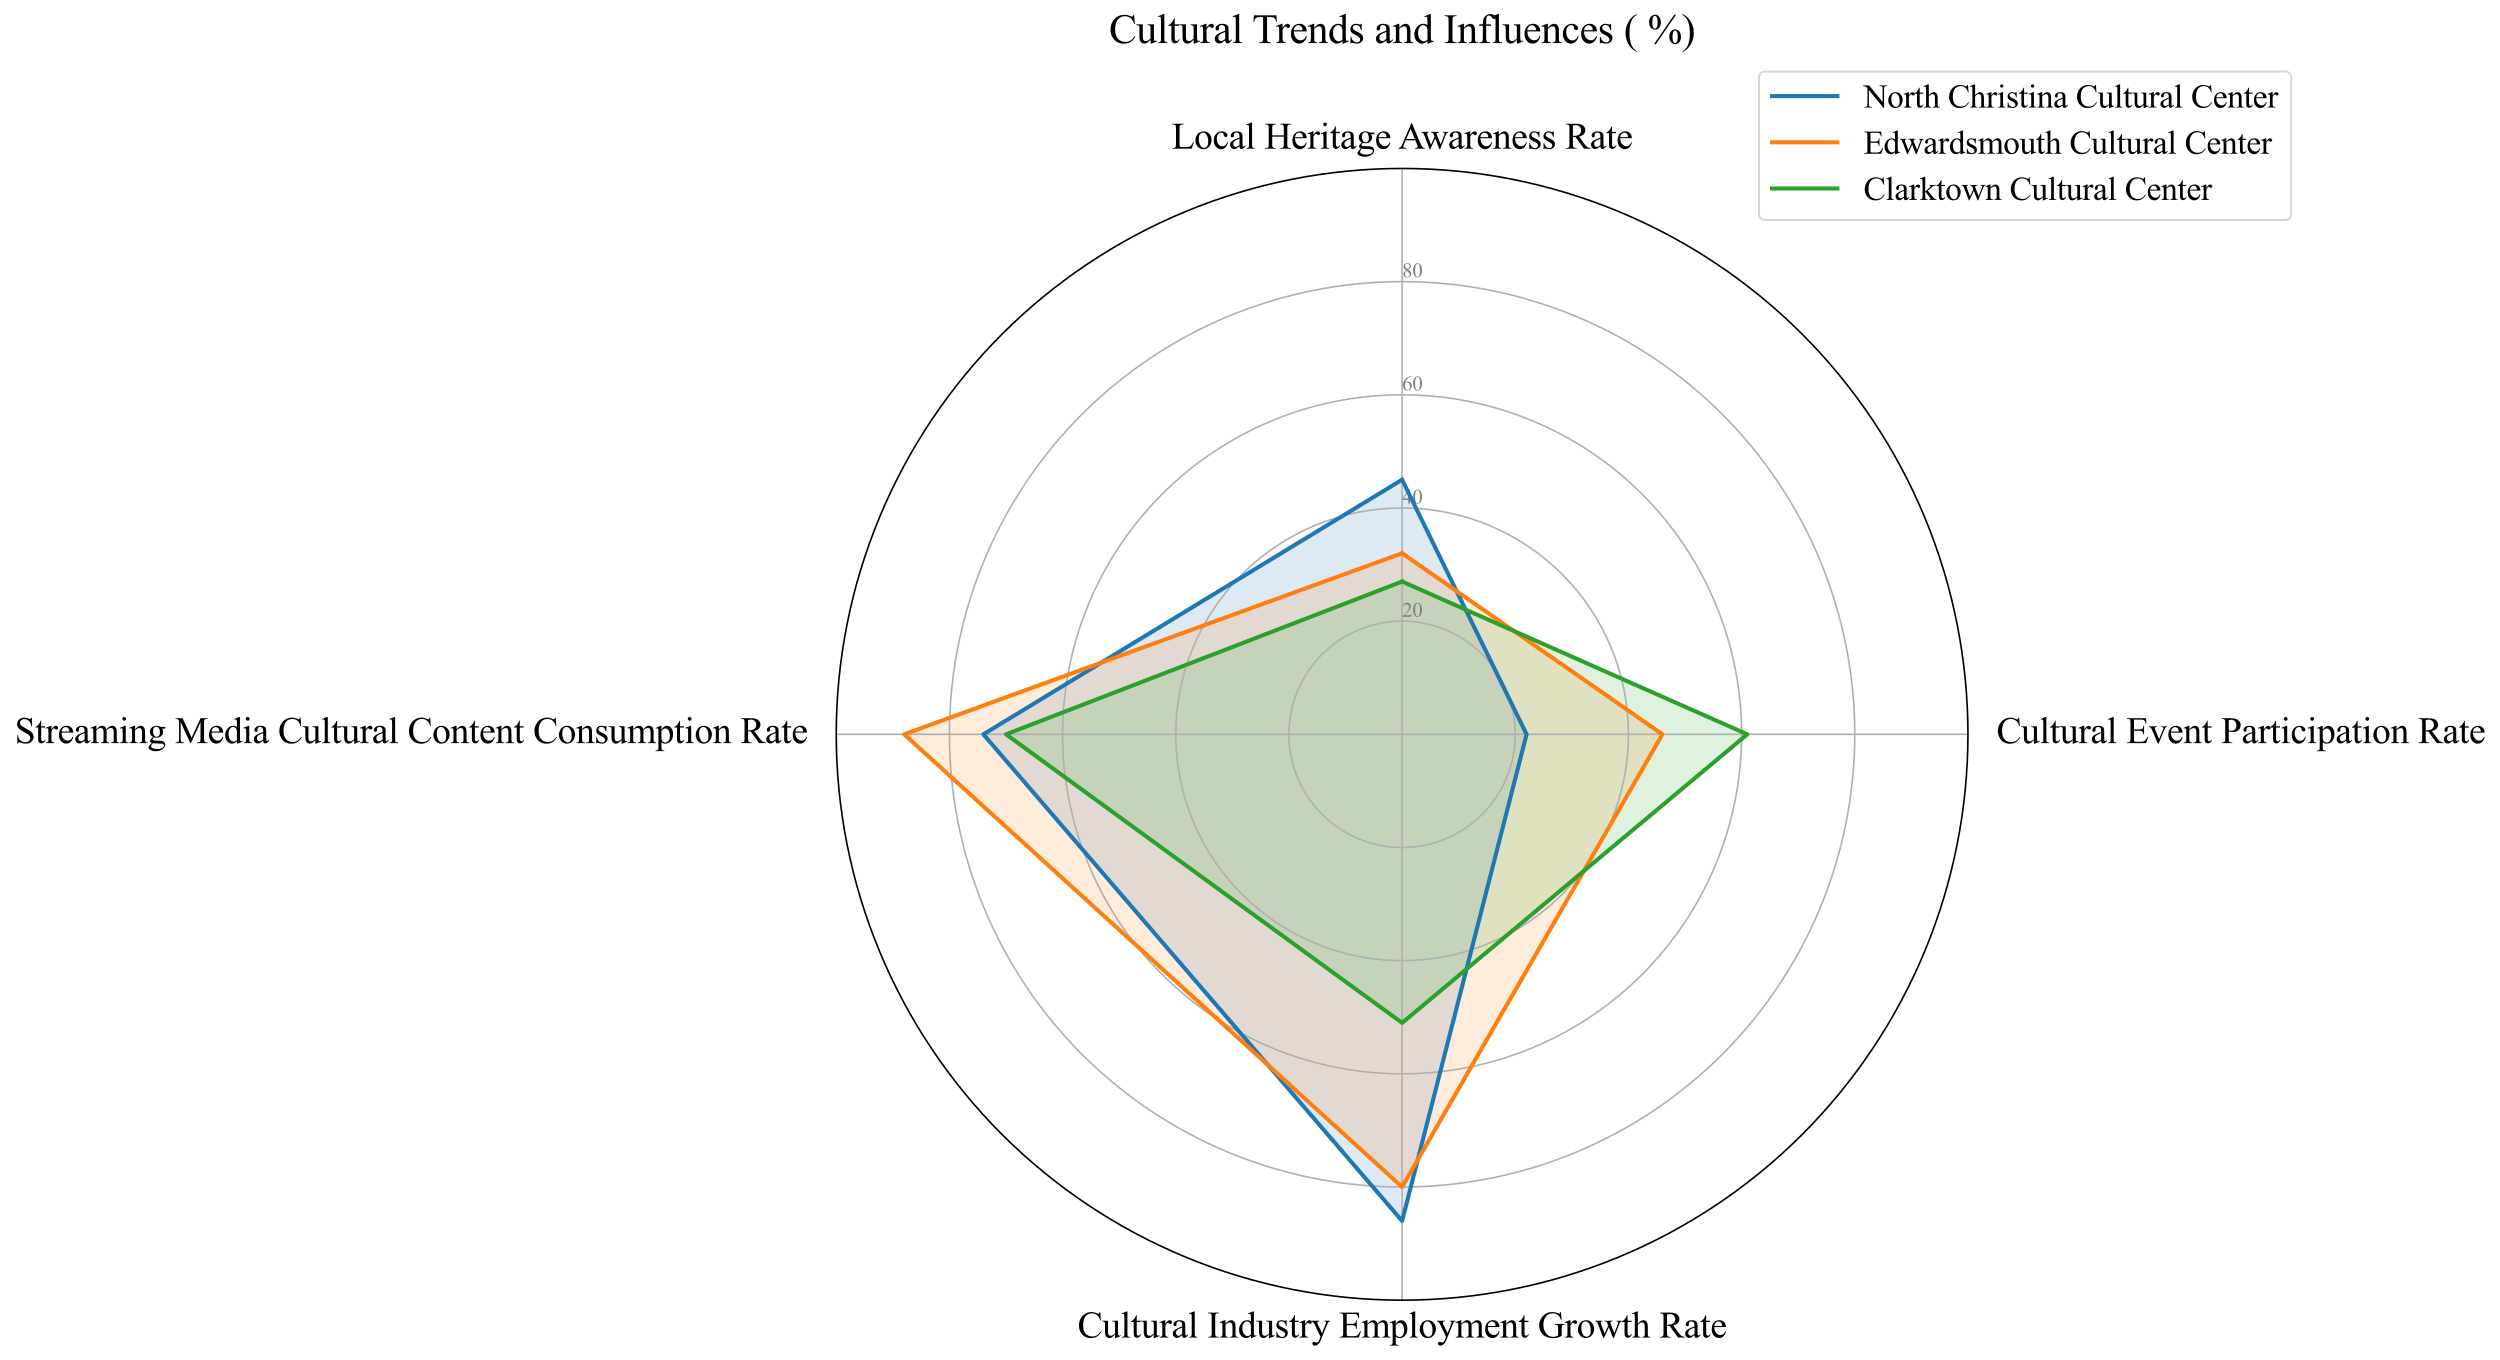 <?xml version="1.0" encoding="utf-8" standalone="no"?>
<!DOCTYPE svg PUBLIC "-//W3C//DTD SVG 1.1//EN"
  "http://www.w3.org/Graphics/SVG/1.1/DTD/svg11.dtd">
<svg xmlns:xlink="http://www.w3.org/1999/xlink" width="1224.707pt" height="666.319pt" viewBox="0 0 1224.707 666.319" xmlns="http://www.w3.org/2000/svg" version="1.1">
 <defs>
  <style type="text/css">*{stroke-linejoin: round; stroke-linecap: butt}</style>
 </defs>
 <g id="figure_1">
  <g id="patch_1">
   <path d="M 0 666.319 
L 1224.707 666.319 
L 1224.707 0 
L 0 0 
z
" style="fill: #ffffff"/>
  </g>
  <g id="axes_1">
   <g id="patch_2">
    <path d="M 964.065 359.728 
C 964.065 323.326 956.895 287.278 942.965 253.648 
C 929.034 220.017 908.615 189.457 882.875 163.718 
C 857.136 137.978 826.576 117.558 792.945 103.628 
C 759.314 89.698 723.267 82.528 686.865 82.528 
C 650.464 82.528 614.416 89.698 580.785 103.628 
C 547.155 117.558 516.595 137.978 490.855 163.718 
C 465.116 189.457 444.696 220.017 430.766 253.648 
C 416.836 287.278 409.665 323.326 409.665 359.728 
C 409.665 396.129 416.836 432.177 430.766 465.807 
C 444.696 499.438 465.116 529.998 490.855 555.737 
C 516.595 581.477 547.155 601.897 580.785 615.827 
C 614.416 629.757 650.464 636.928 686.865 636.928 
C 723.267 636.928 759.314 629.757 792.945 615.827 
C 826.576 601.897 857.136 581.477 882.875 555.737 
C 908.615 529.998 929.034 499.438 942.965 465.807 
C 956.895 432.177 964.065 396.129 964.065 359.728 
M 686.865 359.728 
C 686.865 359.728 686.865 359.728 686.865 359.728 
C 686.865 359.728 686.865 359.728 686.865 359.728 
C 686.865 359.728 686.865 359.728 686.865 359.728 
C 686.865 359.728 686.865 359.728 686.865 359.728 
C 686.865 359.728 686.865 359.728 686.865 359.728 
C 686.865 359.728 686.865 359.728 686.865 359.728 
C 686.865 359.728 686.865 359.728 686.865 359.728 
C 686.865 359.728 686.865 359.728 686.865 359.728 
C 686.865 359.728 686.865 359.728 686.865 359.728 
C 686.865 359.728 686.865 359.728 686.865 359.728 
C 686.865 359.728 686.865 359.728 686.865 359.728 
C 686.865 359.728 686.865 359.728 686.865 359.728 
C 686.865 359.728 686.865 359.728 686.865 359.728 
C 686.865 359.728 686.865 359.728 686.865 359.728 
C 686.865 359.728 686.865 359.728 686.865 359.728 
C 686.865 359.728 686.865 359.728 686.865 359.728 
z
" style="fill: #ffffff"/>
   </g>
   <g id="patch_3">
    <path d="M 686.865 234.988 
L 747.849 359.728 
L 686.865 598.12 
L 481.737 359.728 
z
" clip-path="url(#p4669c2e6b7)" style="fill: #1f77b4; opacity: 0.15; stroke: #1f77b4; stroke-linejoin: miter"/>
   </g>
   <g id="patch_4">
    <path d="M 686.865 271.024 
L 814.377 359.728 
L 686.865 581.487 
L 442.929 359.728 
z
" clip-path="url(#p4669c2e6b7)" style="fill: #ff7f0e; opacity: 0.15; stroke: #ff7f0e; stroke-linejoin: miter"/>
   </g>
   <g id="patch_5">
    <path d="M 686.865 284.884 
L 855.957 359.728 
L 686.865 501.099 
L 492.825 359.728 
z
" clip-path="url(#p4669c2e6b7)" style="fill: #2ca02c; opacity: 0.15; stroke: #2ca02c; stroke-linejoin: miter"/>
   </g>
   <g id="matplotlib.axis_1">
    <g id="xtick_1">
     <g id="line2d_1">
      <path d="M 686.865 359.728 
L 686.865 82.528 
" clip-path="url(#p4669c2e6b7)" style="fill: none; stroke: #b0b0b0; stroke-width: 0.8; stroke-linecap: square"/>
     </g>
     <g id="text_1">
      <!-- Local Heritage Awareness Rate -->
      <g transform="translate(573.98 72.835) scale(0.18 -0.18)">
       <defs>
        <path id="TimesNewRomanPSMT-4c" d="M 3669 1172 
L 3772 1150 
L 3409 0 
L 128 0 
L 128 116 
L 288 116 
Q 556 116 672 291 
Q 738 391 738 753 
L 738 3488 
Q 738 3884 650 3984 
Q 528 4122 288 4122 
L 128 4122 
L 128 4238 
L 2047 4238 
L 2047 4122 
Q 1709 4125 1573 4059 
Q 1438 3994 1388 3894 
Q 1338 3794 1338 3416 
L 1338 753 
Q 1338 494 1388 397 
Q 1425 331 1503 300 
Q 1581 269 1991 269 
L 2300 269 
Q 2788 269 2984 341 
Q 3181 413 3343 595 
Q 3506 778 3669 1172 
z
" transform="scale(0.016)"/>
        <path id="TimesNewRomanPSMT-6f" d="M 1600 2947 
Q 2250 2947 2644 2453 
Q 2978 2031 2978 1484 
Q 2978 1100 2793 706 
Q 2609 313 2286 112 
Q 1963 -88 1566 -88 
Q 919 -88 538 428 
Q 216 863 216 1403 
Q 216 1797 411 2186 
Q 606 2575 925 2761 
Q 1244 2947 1600 2947 
z
M 1503 2744 
Q 1338 2744 1170 2645 
Q 1003 2547 900 2300 
Q 797 2053 797 1666 
Q 797 1041 1045 587 
Q 1294 134 1700 134 
Q 2003 134 2200 384 
Q 2397 634 2397 1244 
Q 2397 2006 2069 2444 
Q 1847 2744 1503 2744 
z
" transform="scale(0.016)"/>
        <path id="TimesNewRomanPSMT-63" d="M 2631 1088 
Q 2516 522 2178 217 
Q 1841 -88 1431 -88 
Q 944 -88 581 321 
Q 219 731 219 1428 
Q 219 2103 620 2525 
Q 1022 2947 1584 2947 
Q 2006 2947 2278 2723 
Q 2550 2500 2550 2259 
Q 2550 2141 2473 2067 
Q 2397 1994 2259 1994 
Q 2075 1994 1981 2113 
Q 1928 2178 1911 2362 
Q 1894 2547 1784 2644 
Q 1675 2738 1481 2738 
Q 1169 2738 978 2506 
Q 725 2200 725 1697 
Q 725 1184 976 792 
Q 1228 400 1656 400 
Q 1963 400 2206 609 
Q 2378 753 2541 1131 
L 2631 1088 
z
" transform="scale(0.016)"/>
        <path id="TimesNewRomanPSMT-61" d="M 1822 413 
Q 1381 72 1269 19 
Q 1100 -59 909 -59 
Q 613 -59 420 144 
Q 228 347 228 678 
Q 228 888 322 1041 
Q 450 1253 767 1440 
Q 1084 1628 1822 1897 
L 1822 2009 
Q 1822 2438 1686 2597 
Q 1550 2756 1291 2756 
Q 1094 2756 978 2650 
Q 859 2544 859 2406 
L 866 2225 
Q 866 2081 792 2003 
Q 719 1925 600 1925 
Q 484 1925 411 2006 
Q 338 2088 338 2228 
Q 338 2497 613 2722 
Q 888 2947 1384 2947 
Q 1766 2947 2009 2819 
Q 2194 2722 2281 2516 
Q 2338 2381 2338 1966 
L 2338 994 
Q 2338 584 2353 492 
Q 2369 400 2405 369 
Q 2441 338 2488 338 
Q 2538 338 2575 359 
Q 2641 400 2828 588 
L 2828 413 
Q 2478 -56 2159 -56 
Q 2006 -56 1915 50 
Q 1825 156 1822 413 
z
M 1822 616 
L 1822 1706 
Q 1350 1519 1213 1441 
Q 966 1303 859 1153 
Q 753 1003 753 825 
Q 753 600 887 451 
Q 1022 303 1197 303 
Q 1434 303 1822 616 
z
" transform="scale(0.016)"/>
        <path id="TimesNewRomanPSMT-6c" d="M 1184 4444 
L 1184 647 
Q 1184 378 1223 290 
Q 1263 203 1344 158 
Q 1425 113 1647 113 
L 1647 0 
L 244 0 
L 244 113 
Q 441 113 512 153 
Q 584 194 625 287 
Q 666 381 666 647 
L 666 3247 
Q 666 3731 644 3842 
Q 622 3953 573 3993 
Q 525 4034 450 4034 
Q 369 4034 244 3984 
L 191 4094 
L 1044 4444 
L 1184 4444 
z
" transform="scale(0.016)"/>
        <path id="TimesNewRomanPSMT-20" transform="scale(0.016)"/>
        <path id="TimesNewRomanPSMT-48" d="M 1316 2272 
L 3284 2272 
L 3284 3484 
Q 3284 3809 3244 3913 
Q 3213 3991 3113 4047 
Q 2978 4122 2828 4122 
L 2678 4122 
L 2678 4238 
L 4491 4238 
L 4491 4122 
L 4341 4122 
Q 4191 4122 4056 4050 
Q 3956 4000 3920 3898 
Q 3884 3797 3884 3484 
L 3884 750 
Q 3884 428 3925 325 
Q 3956 247 4053 191 
Q 4191 116 4341 116 
L 4491 116 
L 4491 0 
L 2678 0 
L 2678 116 
L 2828 116 
Q 3088 116 3206 269 
Q 3284 369 3284 750 
L 3284 2041 
L 1316 2041 
L 1316 750 
Q 1316 428 1356 325 
Q 1388 247 1488 191 
Q 1622 116 1772 116 
L 1925 116 
L 1925 0 
L 109 0 
L 109 116 
L 259 116 
Q 522 116 641 269 
Q 716 369 716 750 
L 716 3484 
Q 716 3809 675 3913 
Q 644 3991 547 4047 
Q 409 4122 259 4122 
L 109 4122 
L 109 4238 
L 1925 4238 
L 1925 4122 
L 1772 4122 
Q 1622 4122 1488 4050 
Q 1391 4000 1353 3898 
Q 1316 3797 1316 3484 
L 1316 2272 
z
" transform="scale(0.016)"/>
        <path id="TimesNewRomanPSMT-65" d="M 681 1784 
Q 678 1147 991 784 
Q 1303 422 1725 422 
Q 2006 422 2214 576 
Q 2422 731 2563 1106 
L 2659 1044 
Q 2594 616 2278 264 
Q 1963 -88 1488 -88 
Q 972 -88 605 314 
Q 238 716 238 1394 
Q 238 2128 614 2539 
Q 991 2950 1559 2950 
Q 2041 2950 2350 2633 
Q 2659 2316 2659 1784 
L 681 1784 
z
M 681 1966 
L 2006 1966 
Q 1991 2241 1941 2353 
Q 1863 2528 1708 2628 
Q 1553 2728 1384 2728 
Q 1125 2728 920 2526 
Q 716 2325 681 1966 
z
" transform="scale(0.016)"/>
        <path id="TimesNewRomanPSMT-72" d="M 1038 2947 
L 1038 2303 
Q 1397 2947 1775 2947 
Q 1947 2947 2059 2842 
Q 2172 2738 2172 2600 
Q 2172 2478 2090 2393 
Q 2009 2309 1897 2309 
Q 1788 2309 1652 2417 
Q 1516 2525 1450 2525 
Q 1394 2525 1328 2463 
Q 1188 2334 1038 2041 
L 1038 669 
Q 1038 431 1097 309 
Q 1138 225 1241 169 
Q 1344 113 1538 113 
L 1538 0 
L 72 0 
L 72 113 
Q 291 113 397 181 
Q 475 231 506 341 
Q 522 394 522 644 
L 522 1753 
Q 522 2253 501 2348 
Q 481 2444 426 2487 
Q 372 2531 291 2531 
Q 194 2531 72 2484 
L 41 2597 
L 906 2947 
L 1038 2947 
z
" transform="scale(0.016)"/>
        <path id="TimesNewRomanPSMT-69" d="M 928 4444 
Q 1059 4444 1151 4351 
Q 1244 4259 1244 4128 
Q 1244 3997 1151 3903 
Q 1059 3809 928 3809 
Q 797 3809 703 3903 
Q 609 3997 609 4128 
Q 609 4259 701 4351 
Q 794 4444 928 4444 
z
M 1188 2947 
L 1188 647 
Q 1188 378 1227 289 
Q 1266 200 1342 156 
Q 1419 113 1622 113 
L 1622 0 
L 231 0 
L 231 113 
Q 441 113 512 153 
Q 584 194 626 287 
Q 669 381 669 647 
L 669 1750 
Q 669 2216 641 2353 
Q 619 2453 572 2492 
Q 525 2531 444 2531 
Q 356 2531 231 2484 
L 188 2597 
L 1050 2947 
L 1188 2947 
z
" transform="scale(0.016)"/>
        <path id="TimesNewRomanPSMT-74" d="M 1031 3803 
L 1031 2863 
L 1700 2863 
L 1700 2644 
L 1031 2644 
L 1031 788 
Q 1031 509 1111 412 
Q 1191 316 1316 316 
Q 1419 316 1516 380 
Q 1613 444 1666 569 
L 1788 569 
Q 1678 263 1478 108 
Q 1278 -47 1066 -47 
Q 922 -47 784 33 
Q 647 113 581 261 
Q 516 409 516 719 
L 516 2644 
L 63 2644 
L 63 2747 
Q 234 2816 414 2980 
Q 594 3144 734 3369 
Q 806 3488 934 3803 
L 1031 3803 
z
" transform="scale(0.016)"/>
        <path id="TimesNewRomanPSMT-67" d="M 966 1044 
Q 703 1172 562 1401 
Q 422 1631 422 1909 
Q 422 2334 742 2640 
Q 1063 2947 1563 2947 
Q 1972 2947 2272 2747 
L 2878 2747 
Q 3013 2747 3034 2739 
Q 3056 2731 3066 2713 
Q 3084 2684 3084 2613 
Q 3084 2531 3069 2500 
Q 3059 2484 3036 2475 
Q 3013 2466 2878 2466 
L 2506 2466 
Q 2681 2241 2681 1891 
Q 2681 1491 2375 1206 
Q 2069 922 1553 922 
Q 1341 922 1119 984 
Q 981 866 932 777 
Q 884 688 884 625 
Q 884 572 936 522 
Q 988 472 1138 450 
Q 1225 438 1575 428 
Q 2219 413 2409 384 
Q 2700 344 2873 169 
Q 3047 -6 3047 -263 
Q 3047 -616 2716 -925 
Q 2228 -1381 1444 -1381 
Q 841 -1381 425 -1109 
Q 191 -953 191 -784 
Q 191 -709 225 -634 
Q 278 -519 444 -313 
Q 466 -284 763 25 
Q 600 122 533 198 
Q 466 275 466 372 
Q 466 481 555 628 
Q 644 775 966 1044 
z
M 1509 2797 
Q 1278 2797 1122 2612 
Q 966 2428 966 2047 
Q 966 1553 1178 1281 
Q 1341 1075 1591 1075 
Q 1828 1075 1981 1253 
Q 2134 1431 2134 1813 
Q 2134 2309 1919 2591 
Q 1759 2797 1509 2797 
z
M 934 0 
Q 788 -159 713 -296 
Q 638 -434 638 -550 
Q 638 -700 819 -813 
Q 1131 -1006 1722 -1006 
Q 2284 -1006 2551 -807 
Q 2819 -609 2819 -384 
Q 2819 -222 2659 -153 
Q 2497 -84 2016 -72 
Q 1313 -53 934 0 
z
" transform="scale(0.016)"/>
        <path id="TimesNewRomanPSMT-41" d="M 2928 1419 
L 1288 1419 
L 1000 750 
Q 894 503 894 381 
Q 894 284 986 211 
Q 1078 138 1384 116 
L 1384 0 
L 50 0 
L 50 116 
Q 316 163 394 238 
Q 553 388 747 847 
L 2238 4334 
L 2347 4334 
L 3822 809 
Q 4000 384 4145 257 
Q 4291 131 4550 116 
L 4550 0 
L 2878 0 
L 2878 116 
Q 3131 128 3220 200 
Q 3309 272 3309 375 
Q 3309 513 3184 809 
L 2928 1419 
z
M 2841 1650 
L 2122 3363 
L 1384 1650 
L 2841 1650 
z
" transform="scale(0.016)"/>
        <path id="TimesNewRomanPSMT-77" d="M 41 2863 
L 1241 2863 
L 1241 2747 
Q 1075 2734 1023 2687 
Q 972 2641 972 2553 
Q 972 2456 1025 2319 
L 1638 672 
L 2253 2013 
L 2091 2434 
Q 2016 2622 1894 2694 
Q 1825 2738 1638 2747 
L 1638 2863 
L 3000 2863 
L 3000 2747 
Q 2775 2738 2681 2666 
Q 2619 2616 2619 2506 
Q 2619 2444 2644 2378 
L 3294 734 
L 3897 2319 
Q 3959 2488 3959 2588 
Q 3959 2647 3898 2694 
Q 3838 2741 3659 2747 
L 3659 2863 
L 4563 2863 
L 4563 2747 
Q 4291 2706 4163 2378 
L 3206 -88 
L 3078 -88 
L 2363 1741 
L 1528 -88 
L 1413 -88 
L 494 2319 
Q 403 2547 315 2626 
Q 228 2706 41 2747 
L 41 2863 
z
" transform="scale(0.016)"/>
        <path id="TimesNewRomanPSMT-6e" d="M 1034 2341 
Q 1538 2947 1994 2947 
Q 2228 2947 2397 2830 
Q 2566 2713 2666 2444 
Q 2734 2256 2734 1869 
L 2734 647 
Q 2734 375 2778 278 
Q 2813 200 2889 156 
Q 2966 113 3172 113 
L 3172 0 
L 1756 0 
L 1756 113 
L 1816 113 
Q 2016 113 2095 173 
Q 2175 234 2206 353 
Q 2219 400 2219 647 
L 2219 1819 
Q 2219 2209 2117 2386 
Q 2016 2563 1775 2563 
Q 1403 2563 1034 2156 
L 1034 647 
Q 1034 356 1069 288 
Q 1113 197 1189 155 
Q 1266 113 1500 113 
L 1500 0 
L 84 0 
L 84 113 
L 147 113 
Q 366 113 442 223 
Q 519 334 519 647 
L 519 1709 
Q 519 2225 495 2337 
Q 472 2450 423 2490 
Q 375 2531 294 2531 
Q 206 2531 84 2484 
L 38 2597 
L 900 2947 
L 1034 2947 
L 1034 2341 
z
" transform="scale(0.016)"/>
        <path id="TimesNewRomanPSMT-73" d="M 2050 2947 
L 2050 1972 
L 1947 1972 
Q 1828 2431 1642 2597 
Q 1456 2763 1169 2763 
Q 950 2763 815 2647 
Q 681 2531 681 2391 
Q 681 2216 781 2091 
Q 878 1963 1175 1819 
L 1631 1597 
Q 2266 1288 2266 781 
Q 2266 391 1970 151 
Q 1675 -88 1309 -88 
Q 1047 -88 709 6 
Q 606 38 541 38 
Q 469 38 428 -44 
L 325 -44 
L 325 978 
L 428 978 
Q 516 541 762 319 
Q 1009 97 1316 97 
Q 1531 97 1667 223 
Q 1803 350 1803 528 
Q 1803 744 1651 891 
Q 1500 1038 1047 1263 
Q 594 1488 453 1669 
Q 313 1847 313 2119 
Q 313 2472 555 2709 
Q 797 2947 1181 2947 
Q 1350 2947 1591 2875 
Q 1750 2828 1803 2828 
Q 1853 2828 1881 2850 
Q 1909 2872 1947 2947 
L 2050 2947 
z
" transform="scale(0.016)"/>
        <path id="TimesNewRomanPSMT-52" d="M 4325 0 
L 3194 0 
L 1759 1981 
Q 1600 1975 1500 1975 
Q 1459 1975 1412 1976 
Q 1366 1978 1316 1981 
L 1316 750 
Q 1316 350 1403 253 
Q 1522 116 1759 116 
L 1925 116 
L 1925 0 
L 109 0 
L 109 116 
L 269 116 
Q 538 116 653 291 
Q 719 388 719 750 
L 719 3488 
Q 719 3888 631 3984 
Q 509 4122 269 4122 
L 109 4122 
L 109 4238 
L 1653 4238 
Q 2328 4238 2648 4139 
Q 2969 4041 3192 3777 
Q 3416 3513 3416 3147 
Q 3416 2756 3161 2468 
Q 2906 2181 2372 2063 
L 3247 847 
Q 3547 428 3762 290 
Q 3978 153 4325 116 
L 4325 0 
z
M 1316 2178 
Q 1375 2178 1419 2176 
Q 1463 2175 1491 2175 
Q 2097 2175 2405 2437 
Q 2713 2700 2713 3106 
Q 2713 3503 2464 3751 
Q 2216 4000 1806 4000 
Q 1625 4000 1316 3941 
L 1316 2178 
z
" transform="scale(0.016)"/>
       </defs>
       <use xlink:href="#TimesNewRomanPSMT-4c"/>
       <use xlink:href="#TimesNewRomanPSMT-6f" transform="translate(61.084 0)"/>
       <use xlink:href="#TimesNewRomanPSMT-63" transform="translate(111.084 0)"/>
       <use xlink:href="#TimesNewRomanPSMT-61" transform="translate(155.469 0)"/>
       <use xlink:href="#TimesNewRomanPSMT-6c" transform="translate(199.854 0)"/>
       <use xlink:href="#TimesNewRomanPSMT-20" transform="translate(227.637 0)"/>
       <use xlink:href="#TimesNewRomanPSMT-48" transform="translate(252.637 0)"/>
       <use xlink:href="#TimesNewRomanPSMT-65" transform="translate(324.854 0)"/>
       <use xlink:href="#TimesNewRomanPSMT-72" transform="translate(369.238 0)"/>
       <use xlink:href="#TimesNewRomanPSMT-69" transform="translate(402.539 0)"/>
       <use xlink:href="#TimesNewRomanPSMT-74" transform="translate(430.322 0)"/>
       <use xlink:href="#TimesNewRomanPSMT-61" transform="translate(458.105 0)"/>
       <use xlink:href="#TimesNewRomanPSMT-67" transform="translate(502.49 0)"/>
       <use xlink:href="#TimesNewRomanPSMT-65" transform="translate(552.49 0)"/>
       <use xlink:href="#TimesNewRomanPSMT-20" transform="translate(596.875 0)"/>
       <use xlink:href="#TimesNewRomanPSMT-41" transform="translate(616.375 0)"/>
       <use xlink:href="#TimesNewRomanPSMT-77" transform="translate(679.467 0)"/>
       <use xlink:href="#TimesNewRomanPSMT-61" transform="translate(751.684 0)"/>
       <use xlink:href="#TimesNewRomanPSMT-72" transform="translate(796.068 0)"/>
       <use xlink:href="#TimesNewRomanPSMT-65" transform="translate(829.369 0)"/>
       <use xlink:href="#TimesNewRomanPSMT-6e" transform="translate(873.754 0)"/>
       <use xlink:href="#TimesNewRomanPSMT-65" transform="translate(923.754 0)"/>
       <use xlink:href="#TimesNewRomanPSMT-73" transform="translate(968.139 0)"/>
       <use xlink:href="#TimesNewRomanPSMT-73" transform="translate(1007.055 0)"/>
       <use xlink:href="#TimesNewRomanPSMT-20" transform="translate(1045.971 0)"/>
       <use xlink:href="#TimesNewRomanPSMT-52" transform="translate(1070.971 0)"/>
       <use xlink:href="#TimesNewRomanPSMT-61" transform="translate(1137.67 0)"/>
       <use xlink:href="#TimesNewRomanPSMT-74" transform="translate(1182.055 0)"/>
       <use xlink:href="#TimesNewRomanPSMT-65" transform="translate(1209.838 0)"/>
      </g>
     </g>
    </g>
    <g id="xtick_2">
     <g id="line2d_2">
      <path d="M 686.865 359.728 
L 964.065 359.728 
" clip-path="url(#p4669c2e6b7)" style="fill: none; stroke: #b0b0b0; stroke-width: 0.8; stroke-linecap: square"/>
     </g>
     <g id="text_2">
      <!-- Cultural Event Participation Rate -->
      <g transform="translate(978.065 364.052) scale(0.18 -0.18)">
       <defs>
        <path id="TimesNewRomanPSMT-43" d="M 3853 4334 
L 3950 2894 
L 3853 2894 
Q 3659 3541 3300 3825 
Q 2941 4109 2438 4109 
Q 2016 4109 1675 3895 
Q 1334 3681 1139 3212 
Q 944 2744 944 2047 
Q 944 1472 1128 1050 
Q 1313 628 1683 403 
Q 2053 178 2528 178 
Q 2941 178 3256 354 
Q 3572 531 3950 1056 
L 4047 994 
Q 3728 428 3303 165 
Q 2878 -97 2294 -97 
Q 1241 -97 663 684 
Q 231 1266 231 2053 
Q 231 2688 515 3219 
Q 800 3750 1298 4042 
Q 1797 4334 2388 4334 
Q 2847 4334 3294 4109 
Q 3425 4041 3481 4041 
Q 3566 4041 3628 4100 
Q 3709 4184 3744 4334 
L 3853 4334 
z
" transform="scale(0.016)"/>
        <path id="TimesNewRomanPSMT-75" d="M 2709 2863 
L 2709 1128 
Q 2709 631 2732 520 
Q 2756 409 2807 365 
Q 2859 322 2928 322 
Q 3025 322 3147 375 
L 3191 266 
L 2334 -88 
L 2194 -88 
L 2194 519 
Q 1825 119 1631 15 
Q 1438 -88 1222 -88 
Q 981 -88 804 51 
Q 628 191 559 409 
Q 491 628 491 1028 
L 491 2306 
Q 491 2509 447 2587 
Q 403 2666 317 2708 
Q 231 2750 6 2747 
L 6 2863 
L 1009 2863 
L 1009 947 
Q 1009 547 1148 422 
Q 1288 297 1484 297 
Q 1619 297 1789 381 
Q 1959 466 2194 703 
L 2194 2325 
Q 2194 2569 2105 2655 
Q 2016 2741 1734 2747 
L 1734 2863 
L 2709 2863 
z
" transform="scale(0.016)"/>
        <path id="TimesNewRomanPSMT-45" d="M 1338 4006 
L 1338 2331 
L 2269 2331 
Q 2631 2331 2753 2441 
Q 2916 2584 2934 2947 
L 3050 2947 
L 3050 1472 
L 2934 1472 
Q 2891 1781 2847 1869 
Q 2791 1978 2662 2040 
Q 2534 2103 2269 2103 
L 1338 2103 
L 1338 706 
Q 1338 425 1363 364 
Q 1388 303 1450 267 
Q 1513 231 1688 231 
L 2406 231 
Q 2766 231 2928 281 
Q 3091 331 3241 478 
Q 3434 672 3638 1063 
L 3763 1063 
L 3397 0 
L 131 0 
L 131 116 
L 281 116 
Q 431 116 566 188 
Q 666 238 702 338 
Q 738 438 738 747 
L 738 3500 
Q 738 3903 656 3997 
Q 544 4122 281 4122 
L 131 4122 
L 131 4238 
L 3397 4238 
L 3444 3309 
L 3322 3309 
Q 3256 3644 3176 3769 
Q 3097 3894 2941 3959 
Q 2816 4006 2500 4006 
L 1338 4006 
z
" transform="scale(0.016)"/>
        <path id="TimesNewRomanPSMT-76" d="M 53 2863 
L 1400 2863 
L 1400 2747 
L 1313 2747 
Q 1191 2747 1127 2687 
Q 1063 2628 1063 2528 
Q 1063 2419 1128 2269 
L 1794 688 
L 2463 2328 
Q 2534 2503 2534 2594 
Q 2534 2638 2509 2666 
Q 2475 2713 2422 2730 
Q 2369 2747 2206 2747 
L 2206 2863 
L 3141 2863 
L 3141 2747 
Q 2978 2734 2916 2681 
Q 2806 2588 2719 2369 
L 1703 -88 
L 1575 -88 
L 553 2328 
Q 484 2497 421 2570 
Q 359 2644 263 2694 
Q 209 2722 53 2747 
L 53 2863 
z
" transform="scale(0.016)"/>
        <path id="TimesNewRomanPSMT-50" d="M 1313 1984 
L 1313 750 
Q 1313 350 1400 253 
Q 1519 116 1759 116 
L 1922 116 
L 1922 0 
L 106 0 
L 106 116 
L 266 116 
Q 534 116 650 291 
Q 713 388 713 750 
L 713 3488 
Q 713 3888 628 3984 
Q 506 4122 266 4122 
L 106 4122 
L 106 4238 
L 1659 4238 
Q 2228 4238 2556 4120 
Q 2884 4003 3109 3725 
Q 3334 3447 3334 3066 
Q 3334 2547 2992 2222 
Q 2650 1897 2025 1897 
Q 1872 1897 1694 1919 
Q 1516 1941 1313 1984 
z
M 1313 2163 
Q 1478 2131 1606 2115 
Q 1734 2100 1825 2100 
Q 2150 2100 2386 2351 
Q 2622 2603 2622 3003 
Q 2622 3278 2509 3514 
Q 2397 3750 2190 3867 
Q 1984 3984 1722 3984 
Q 1563 3984 1313 3925 
L 1313 2163 
z
" transform="scale(0.016)"/>
        <path id="TimesNewRomanPSMT-70" d="M -6 2578 
L 875 2934 
L 994 2934 
L 994 2266 
Q 1216 2644 1439 2795 
Q 1663 2947 1909 2947 
Q 2341 2947 2628 2609 
Q 2981 2197 2981 1534 
Q 2981 794 2556 309 
Q 2206 -88 1675 -88 
Q 1444 -88 1275 -22 
Q 1150 25 994 166 
L 994 -706 
Q 994 -1000 1030 -1079 
Q 1066 -1159 1155 -1206 
Q 1244 -1253 1478 -1253 
L 1478 -1369 
L -22 -1369 
L -22 -1253 
L 56 -1253 
Q 228 -1256 350 -1188 
Q 409 -1153 442 -1076 
Q 475 -1000 475 -688 
L 475 2019 
Q 475 2297 450 2372 
Q 425 2447 370 2484 
Q 316 2522 222 2522 
Q 147 2522 31 2478 
L -6 2578 
z
M 994 2081 
L 994 1013 
Q 994 666 1022 556 
Q 1066 375 1236 237 
Q 1406 100 1666 100 
Q 1978 100 2172 344 
Q 2425 663 2425 1241 
Q 2425 1897 2138 2250 
Q 1938 2494 1663 2494 
Q 1513 2494 1366 2419 
Q 1253 2363 994 2081 
z
" transform="scale(0.016)"/>
       </defs>
       <use xlink:href="#TimesNewRomanPSMT-43"/>
       <use xlink:href="#TimesNewRomanPSMT-75" transform="translate(66.699 0)"/>
       <use xlink:href="#TimesNewRomanPSMT-6c" transform="translate(116.699 0)"/>
       <use xlink:href="#TimesNewRomanPSMT-74" transform="translate(144.482 0)"/>
       <use xlink:href="#TimesNewRomanPSMT-75" transform="translate(172.266 0)"/>
       <use xlink:href="#TimesNewRomanPSMT-72" transform="translate(222.266 0)"/>
       <use xlink:href="#TimesNewRomanPSMT-61" transform="translate(255.566 0)"/>
       <use xlink:href="#TimesNewRomanPSMT-6c" transform="translate(299.951 0)"/>
       <use xlink:href="#TimesNewRomanPSMT-20" transform="translate(327.734 0)"/>
       <use xlink:href="#TimesNewRomanPSMT-45" transform="translate(352.734 0)"/>
       <use xlink:href="#TimesNewRomanPSMT-76" transform="translate(413.818 0)"/>
       <use xlink:href="#TimesNewRomanPSMT-65" transform="translate(463.818 0)"/>
       <use xlink:href="#TimesNewRomanPSMT-6e" transform="translate(508.203 0)"/>
       <use xlink:href="#TimesNewRomanPSMT-74" transform="translate(558.203 0)"/>
       <use xlink:href="#TimesNewRomanPSMT-20" transform="translate(585.986 0)"/>
       <use xlink:href="#TimesNewRomanPSMT-50" transform="translate(610.986 0)"/>
       <use xlink:href="#TimesNewRomanPSMT-61" transform="translate(666.602 0)"/>
       <use xlink:href="#TimesNewRomanPSMT-72" transform="translate(710.986 0)"/>
       <use xlink:href="#TimesNewRomanPSMT-74" transform="translate(744.287 0)"/>
       <use xlink:href="#TimesNewRomanPSMT-69" transform="translate(772.07 0)"/>
       <use xlink:href="#TimesNewRomanPSMT-63" transform="translate(799.854 0)"/>
       <use xlink:href="#TimesNewRomanPSMT-69" transform="translate(844.238 0)"/>
       <use xlink:href="#TimesNewRomanPSMT-70" transform="translate(872.021 0)"/>
       <use xlink:href="#TimesNewRomanPSMT-61" transform="translate(922.021 0)"/>
       <use xlink:href="#TimesNewRomanPSMT-74" transform="translate(966.406 0)"/>
       <use xlink:href="#TimesNewRomanPSMT-69" transform="translate(994.189 0)"/>
       <use xlink:href="#TimesNewRomanPSMT-6f" transform="translate(1021.973 0)"/>
       <use xlink:href="#TimesNewRomanPSMT-6e" transform="translate(1071.973 0)"/>
       <use xlink:href="#TimesNewRomanPSMT-20" transform="translate(1121.973 0)"/>
       <use xlink:href="#TimesNewRomanPSMT-52" transform="translate(1146.973 0)"/>
       <use xlink:href="#TimesNewRomanPSMT-61" transform="translate(1213.672 0)"/>
       <use xlink:href="#TimesNewRomanPSMT-74" transform="translate(1258.057 0)"/>
       <use xlink:href="#TimesNewRomanPSMT-65" transform="translate(1285.84 0)"/>
      </g>
     </g>
    </g>
    <g id="xtick_3">
     <g id="line2d_3">
      <path d="M 686.865 359.728 
L 686.865 636.928 
" clip-path="url(#p4669c2e6b7)" style="fill: none; stroke: #b0b0b0; stroke-width: 0.8; stroke-linecap: square"/>
     </g>
     <g id="text_3">
      <!-- Cultural Industry Employment Growth Rate -->
      <g transform="translate(527.889 655.235) scale(0.18 -0.18)">
       <defs>
        <path id="TimesNewRomanPSMT-49" d="M 1975 116 
L 1975 0 
L 159 0 
L 159 116 
L 309 116 
Q 572 116 691 269 
Q 766 369 766 750 
L 766 3488 
Q 766 3809 725 3913 
Q 694 3991 597 4047 
Q 459 4122 309 4122 
L 159 4122 
L 159 4238 
L 1975 4238 
L 1975 4122 
L 1822 4122 
Q 1563 4122 1444 3969 
Q 1366 3869 1366 3488 
L 1366 750 
Q 1366 428 1406 325 
Q 1438 247 1538 191 
Q 1672 116 1822 116 
L 1975 116 
z
" transform="scale(0.016)"/>
        <path id="TimesNewRomanPSMT-64" d="M 2222 322 
Q 2013 103 1813 7 
Q 1613 -88 1381 -88 
Q 913 -88 563 304 
Q 213 697 213 1313 
Q 213 1928 600 2439 
Q 988 2950 1597 2950 
Q 1975 2950 2222 2709 
L 2222 3238 
Q 2222 3728 2198 3840 
Q 2175 3953 2125 3993 
Q 2075 4034 2000 4034 
Q 1919 4034 1784 3984 
L 1744 4094 
L 2597 4444 
L 2738 4444 
L 2738 1134 
Q 2738 631 2761 520 
Q 2784 409 2836 365 
Q 2888 322 2956 322 
Q 3041 322 3181 375 
L 3216 266 
L 2366 -88 
L 2222 -88 
L 2222 322 
z
M 2222 541 
L 2222 2016 
Q 2203 2228 2109 2403 
Q 2016 2578 1861 2667 
Q 1706 2756 1559 2756 
Q 1284 2756 1069 2509 
Q 784 2184 784 1559 
Q 784 928 1059 592 
Q 1334 256 1672 256 
Q 1956 256 2222 541 
z
" transform="scale(0.016)"/>
        <path id="TimesNewRomanPSMT-79" d="M 38 2863 
L 1372 2863 
L 1372 2747 
L 1306 2747 
Q 1166 2747 1095 2686 
Q 1025 2625 1025 2534 
Q 1025 2413 1128 2197 
L 1825 753 
L 2466 2334 
Q 2519 2463 2519 2588 
Q 2519 2644 2497 2672 
Q 2472 2706 2419 2726 
Q 2366 2747 2231 2747 
L 2231 2863 
L 3163 2863 
L 3163 2747 
Q 3047 2734 2984 2696 
Q 2922 2659 2847 2556 
Q 2819 2513 2741 2316 
L 1575 -541 
Q 1406 -956 1132 -1168 
Q 859 -1381 606 -1381 
Q 422 -1381 303 -1275 
Q 184 -1169 184 -1031 
Q 184 -900 270 -820 
Q 356 -741 506 -741 
Q 609 -741 788 -809 
Q 913 -856 944 -856 
Q 1038 -856 1148 -759 
Q 1259 -663 1372 -384 
L 1575 113 
L 547 2272 
Q 500 2369 397 2513 
Q 319 2622 269 2659 
Q 197 2709 38 2747 
L 38 2863 
z
" transform="scale(0.016)"/>
        <path id="TimesNewRomanPSMT-6d" d="M 1050 2338 
Q 1363 2650 1419 2697 
Q 1559 2816 1721 2881 
Q 1884 2947 2044 2947 
Q 2313 2947 2506 2790 
Q 2700 2634 2766 2338 
Q 3088 2713 3309 2830 
Q 3531 2947 3766 2947 
Q 3994 2947 4170 2830 
Q 4347 2713 4450 2447 
Q 4519 2266 4519 1878 
L 4519 647 
Q 4519 378 4559 278 
Q 4591 209 4675 161 
Q 4759 113 4950 113 
L 4950 0 
L 3538 0 
L 3538 113 
L 3597 113 
Q 3781 113 3884 184 
Q 3956 234 3988 344 
Q 4000 397 4000 647 
L 4000 1878 
Q 4000 2228 3916 2372 
Q 3794 2572 3525 2572 
Q 3359 2572 3192 2489 
Q 3025 2406 2788 2181 
L 2781 2147 
L 2788 2013 
L 2788 647 
Q 2788 353 2820 281 
Q 2853 209 2943 161 
Q 3034 113 3253 113 
L 3253 0 
L 1806 0 
L 1806 113 
Q 2044 113 2133 169 
Q 2222 225 2256 338 
Q 2272 391 2272 647 
L 2272 1878 
Q 2272 2228 2169 2381 
Q 2031 2581 1784 2581 
Q 1616 2581 1450 2491 
Q 1191 2353 1050 2181 
L 1050 647 
Q 1050 366 1089 281 
Q 1128 197 1204 155 
Q 1281 113 1516 113 
L 1516 0 
L 100 0 
L 100 113 
Q 297 113 375 155 
Q 453 197 493 289 
Q 534 381 534 647 
L 534 1741 
Q 534 2213 506 2350 
Q 484 2453 437 2492 
Q 391 2531 309 2531 
Q 222 2531 100 2484 
L 53 2597 
L 916 2947 
L 1050 2947 
L 1050 2338 
z
" transform="scale(0.016)"/>
        <path id="TimesNewRomanPSMT-47" d="M 3928 4334 
L 4038 2997 
L 3928 2997 
Q 3763 3497 3500 3750 
Q 3122 4116 2528 4116 
Q 1719 4116 1297 3475 
Q 944 2934 944 2188 
Q 944 1581 1178 1081 
Q 1413 581 1792 348 
Q 2172 116 2572 116 
Q 2806 116 3025 175 
Q 3244 234 3447 350 
L 3447 1575 
Q 3447 1894 3398 1992 
Q 3350 2091 3248 2142 
Q 3147 2194 2891 2194 
L 2891 2313 
L 4531 2313 
L 4531 2194 
L 4453 2194 
Q 4209 2194 4119 2031 
Q 4056 1916 4056 1575 
L 4056 278 
Q 3697 84 3347 -6 
Q 2997 -97 2569 -97 
Q 1341 -97 703 691 
Q 225 1281 225 2053 
Q 225 2613 494 3125 
Q 813 3734 1369 4063 
Q 1834 4334 2469 4334 
Q 2700 4334 2889 4296 
Q 3078 4259 3425 4131 
Q 3600 4066 3659 4066 
Q 3719 4066 3761 4120 
Q 3803 4175 3813 4334 
L 3928 4334 
z
" transform="scale(0.016)"/>
        <path id="TimesNewRomanPSMT-68" d="M 1041 4444 
L 1041 2350 
Q 1388 2731 1591 2839 
Q 1794 2947 1997 2947 
Q 2241 2947 2416 2812 
Q 2591 2678 2675 2391 
Q 2734 2191 2734 1659 
L 2734 647 
Q 2734 375 2778 275 
Q 2809 200 2884 156 
Q 2959 113 3159 113 
L 3159 0 
L 1753 0 
L 1753 113 
L 1819 113 
Q 2019 113 2097 173 
Q 2175 234 2206 353 
Q 2216 403 2216 647 
L 2216 1659 
Q 2216 2128 2167 2275 
Q 2119 2422 2012 2495 
Q 1906 2569 1756 2569 
Q 1603 2569 1437 2487 
Q 1272 2406 1041 2159 
L 1041 647 
Q 1041 353 1073 281 
Q 1106 209 1195 161 
Q 1284 113 1503 113 
L 1503 0 
L 84 0 
L 84 113 
Q 275 113 384 172 
Q 447 203 484 290 
Q 522 378 522 647 
L 522 3238 
Q 522 3728 498 3840 
Q 475 3953 426 3993 
Q 378 4034 297 4034 
Q 231 4034 84 3984 
L 41 4094 
L 897 4444 
L 1041 4444 
z
" transform="scale(0.016)"/>
       </defs>
       <use xlink:href="#TimesNewRomanPSMT-43"/>
       <use xlink:href="#TimesNewRomanPSMT-75" transform="translate(66.699 0)"/>
       <use xlink:href="#TimesNewRomanPSMT-6c" transform="translate(116.699 0)"/>
       <use xlink:href="#TimesNewRomanPSMT-74" transform="translate(144.482 0)"/>
       <use xlink:href="#TimesNewRomanPSMT-75" transform="translate(172.266 0)"/>
       <use xlink:href="#TimesNewRomanPSMT-72" transform="translate(222.266 0)"/>
       <use xlink:href="#TimesNewRomanPSMT-61" transform="translate(255.566 0)"/>
       <use xlink:href="#TimesNewRomanPSMT-6c" transform="translate(299.951 0)"/>
       <use xlink:href="#TimesNewRomanPSMT-20" transform="translate(327.734 0)"/>
       <use xlink:href="#TimesNewRomanPSMT-49" transform="translate(352.734 0)"/>
       <use xlink:href="#TimesNewRomanPSMT-6e" transform="translate(386.035 0)"/>
       <use xlink:href="#TimesNewRomanPSMT-64" transform="translate(436.035 0)"/>
       <use xlink:href="#TimesNewRomanPSMT-75" transform="translate(486.035 0)"/>
       <use xlink:href="#TimesNewRomanPSMT-73" transform="translate(536.035 0)"/>
       <use xlink:href="#TimesNewRomanPSMT-74" transform="translate(574.951 0)"/>
       <use xlink:href="#TimesNewRomanPSMT-72" transform="translate(602.734 0)"/>
       <use xlink:href="#TimesNewRomanPSMT-79" transform="translate(636.035 0)"/>
       <use xlink:href="#TimesNewRomanPSMT-20" transform="translate(686.035 0)"/>
       <use xlink:href="#TimesNewRomanPSMT-45" transform="translate(711.035 0)"/>
       <use xlink:href="#TimesNewRomanPSMT-6d" transform="translate(772.119 0)"/>
       <use xlink:href="#TimesNewRomanPSMT-70" transform="translate(849.902 0)"/>
       <use xlink:href="#TimesNewRomanPSMT-6c" transform="translate(899.902 0)"/>
       <use xlink:href="#TimesNewRomanPSMT-6f" transform="translate(927.686 0)"/>
       <use xlink:href="#TimesNewRomanPSMT-79" transform="translate(977.686 0)"/>
       <use xlink:href="#TimesNewRomanPSMT-6d" transform="translate(1027.686 0)"/>
       <use xlink:href="#TimesNewRomanPSMT-65" transform="translate(1105.469 0)"/>
       <use xlink:href="#TimesNewRomanPSMT-6e" transform="translate(1149.854 0)"/>
       <use xlink:href="#TimesNewRomanPSMT-74" transform="translate(1199.854 0)"/>
       <use xlink:href="#TimesNewRomanPSMT-20" transform="translate(1227.637 0)"/>
       <use xlink:href="#TimesNewRomanPSMT-47" transform="translate(1252.637 0)"/>
       <use xlink:href="#TimesNewRomanPSMT-72" transform="translate(1324.854 0)"/>
       <use xlink:href="#TimesNewRomanPSMT-6f" transform="translate(1358.154 0)"/>
       <use xlink:href="#TimesNewRomanPSMT-77" transform="translate(1408.154 0)"/>
       <use xlink:href="#TimesNewRomanPSMT-74" transform="translate(1480.371 0)"/>
       <use xlink:href="#TimesNewRomanPSMT-68" transform="translate(1508.154 0)"/>
       <use xlink:href="#TimesNewRomanPSMT-20" transform="translate(1558.154 0)"/>
       <use xlink:href="#TimesNewRomanPSMT-52" transform="translate(1583.154 0)"/>
       <use xlink:href="#TimesNewRomanPSMT-61" transform="translate(1649.854 0)"/>
       <use xlink:href="#TimesNewRomanPSMT-74" transform="translate(1694.238 0)"/>
       <use xlink:href="#TimesNewRomanPSMT-65" transform="translate(1722.021 0)"/>
      </g>
     </g>
    </g>
    <g id="xtick_4">
     <g id="line2d_4">
      <path d="M 686.865 359.728 
L 409.665 359.728 
" clip-path="url(#p4669c2e6b7)" style="fill: none; stroke: #b0b0b0; stroke-width: 0.8; stroke-linecap: square"/>
     </g>
     <g id="text_4">
      <!-- Streaming Media Cultural Content Consumption Rate -->
      <g transform="translate(7.2 364.035) scale(0.18 -0.18)">
       <defs>
        <path id="TimesNewRomanPSMT-53" d="M 2934 4334 
L 2934 2869 
L 2819 2869 
Q 2763 3291 2617 3541 
Q 2472 3791 2203 3937 
Q 1934 4084 1647 4084 
Q 1322 4084 1109 3886 
Q 897 3688 897 3434 
Q 897 3241 1031 3081 
Q 1225 2847 1953 2456 
Q 2547 2138 2764 1967 
Q 2981 1797 3098 1565 
Q 3216 1334 3216 1081 
Q 3216 600 2842 251 
Q 2469 -97 1881 -97 
Q 1697 -97 1534 -69 
Q 1438 -53 1133 45 
Q 828 144 747 144 
Q 669 144 623 97 
Q 578 50 556 -97 
L 441 -97 
L 441 1356 
L 556 1356 
Q 638 900 775 673 
Q 913 447 1195 297 
Q 1478 147 1816 147 
Q 2206 147 2432 353 
Q 2659 559 2659 841 
Q 2659 997 2573 1156 
Q 2488 1316 2306 1453 
Q 2184 1547 1640 1851 
Q 1097 2156 867 2337 
Q 638 2519 519 2737 
Q 400 2956 400 3219 
Q 400 3675 750 4004 
Q 1100 4334 1641 4334 
Q 1978 4334 2356 4169 
Q 2531 4091 2603 4091 
Q 2684 4091 2736 4139 
Q 2788 4188 2819 4334 
L 2934 4334 
z
" transform="scale(0.016)"/>
        <path id="TimesNewRomanPSMT-4d" d="M 2619 0 
L 981 3566 
L 981 734 
Q 981 344 1066 247 
Q 1181 116 1431 116 
L 1581 116 
L 1581 0 
L 106 0 
L 106 116 
L 256 116 
Q 525 116 638 278 
Q 706 378 706 734 
L 706 3503 
Q 706 3784 644 3909 
Q 600 4000 483 4061 
Q 366 4122 106 4122 
L 106 4238 
L 1306 4238 
L 2844 922 
L 4356 4238 
L 5556 4238 
L 5556 4122 
L 5409 4122 
Q 5138 4122 5025 3959 
Q 4956 3859 4956 3503 
L 4956 734 
Q 4956 344 5044 247 
Q 5159 116 5409 116 
L 5556 116 
L 5556 0 
L 3756 0 
L 3756 116 
L 3906 116 
Q 4178 116 4288 278 
Q 4356 378 4356 734 
L 4356 3566 
L 2722 0 
L 2619 0 
z
" transform="scale(0.016)"/>
       </defs>
       <use xlink:href="#TimesNewRomanPSMT-53"/>
       <use xlink:href="#TimesNewRomanPSMT-74" transform="translate(55.615 0)"/>
       <use xlink:href="#TimesNewRomanPSMT-72" transform="translate(83.398 0)"/>
       <use xlink:href="#TimesNewRomanPSMT-65" transform="translate(116.699 0)"/>
       <use xlink:href="#TimesNewRomanPSMT-61" transform="translate(161.084 0)"/>
       <use xlink:href="#TimesNewRomanPSMT-6d" transform="translate(205.469 0)"/>
       <use xlink:href="#TimesNewRomanPSMT-69" transform="translate(283.252 0)"/>
       <use xlink:href="#TimesNewRomanPSMT-6e" transform="translate(311.035 0)"/>
       <use xlink:href="#TimesNewRomanPSMT-67" transform="translate(361.035 0)"/>
       <use xlink:href="#TimesNewRomanPSMT-20" transform="translate(411.035 0)"/>
       <use xlink:href="#TimesNewRomanPSMT-4d" transform="translate(436.035 0)"/>
       <use xlink:href="#TimesNewRomanPSMT-65" transform="translate(524.951 0)"/>
       <use xlink:href="#TimesNewRomanPSMT-64" transform="translate(569.336 0)"/>
       <use xlink:href="#TimesNewRomanPSMT-69" transform="translate(619.336 0)"/>
       <use xlink:href="#TimesNewRomanPSMT-61" transform="translate(647.119 0)"/>
       <use xlink:href="#TimesNewRomanPSMT-20" transform="translate(691.504 0)"/>
       <use xlink:href="#TimesNewRomanPSMT-43" transform="translate(716.504 0)"/>
       <use xlink:href="#TimesNewRomanPSMT-75" transform="translate(783.203 0)"/>
       <use xlink:href="#TimesNewRomanPSMT-6c" transform="translate(833.203 0)"/>
       <use xlink:href="#TimesNewRomanPSMT-74" transform="translate(860.986 0)"/>
       <use xlink:href="#TimesNewRomanPSMT-75" transform="translate(888.77 0)"/>
       <use xlink:href="#TimesNewRomanPSMT-72" transform="translate(938.77 0)"/>
       <use xlink:href="#TimesNewRomanPSMT-61" transform="translate(972.07 0)"/>
       <use xlink:href="#TimesNewRomanPSMT-6c" transform="translate(1016.455 0)"/>
       <use xlink:href="#TimesNewRomanPSMT-20" transform="translate(1044.238 0)"/>
       <use xlink:href="#TimesNewRomanPSMT-43" transform="translate(1069.238 0)"/>
       <use xlink:href="#TimesNewRomanPSMT-6f" transform="translate(1135.938 0)"/>
       <use xlink:href="#TimesNewRomanPSMT-6e" transform="translate(1185.938 0)"/>
       <use xlink:href="#TimesNewRomanPSMT-74" transform="translate(1235.938 0)"/>
       <use xlink:href="#TimesNewRomanPSMT-65" transform="translate(1263.721 0)"/>
       <use xlink:href="#TimesNewRomanPSMT-6e" transform="translate(1308.105 0)"/>
       <use xlink:href="#TimesNewRomanPSMT-74" transform="translate(1358.105 0)"/>
       <use xlink:href="#TimesNewRomanPSMT-20" transform="translate(1385.889 0)"/>
       <use xlink:href="#TimesNewRomanPSMT-43" transform="translate(1410.889 0)"/>
       <use xlink:href="#TimesNewRomanPSMT-6f" transform="translate(1477.588 0)"/>
       <use xlink:href="#TimesNewRomanPSMT-6e" transform="translate(1527.588 0)"/>
       <use xlink:href="#TimesNewRomanPSMT-73" transform="translate(1577.588 0)"/>
       <use xlink:href="#TimesNewRomanPSMT-75" transform="translate(1616.504 0)"/>
       <use xlink:href="#TimesNewRomanPSMT-6d" transform="translate(1666.504 0)"/>
       <use xlink:href="#TimesNewRomanPSMT-70" transform="translate(1744.287 0)"/>
       <use xlink:href="#TimesNewRomanPSMT-74" transform="translate(1794.287 0)"/>
       <use xlink:href="#TimesNewRomanPSMT-69" transform="translate(1822.07 0)"/>
       <use xlink:href="#TimesNewRomanPSMT-6f" transform="translate(1849.854 0)"/>
       <use xlink:href="#TimesNewRomanPSMT-6e" transform="translate(1899.854 0)"/>
       <use xlink:href="#TimesNewRomanPSMT-20" transform="translate(1949.854 0)"/>
       <use xlink:href="#TimesNewRomanPSMT-52" transform="translate(1974.854 0)"/>
       <use xlink:href="#TimesNewRomanPSMT-61" transform="translate(2041.553 0)"/>
       <use xlink:href="#TimesNewRomanPSMT-74" transform="translate(2085.938 0)"/>
       <use xlink:href="#TimesNewRomanPSMT-65" transform="translate(2113.721 0)"/>
      </g>
     </g>
    </g>
   </g>
   <g id="matplotlib.axis_2">
    <g id="ytick_1">
     <g id="line2d_5">
      <path d="M 686.865 304.288 
C 694.146 304.288 701.355 305.722 708.081 308.508 
C 714.807 311.294 720.919 315.378 726.067 320.526 
C 731.215 325.673 735.299 331.785 738.085 338.512 
C 740.871 345.238 742.305 352.447 742.305 359.728 
C 742.305 367.008 740.871 374.217 738.085 380.943 
C 735.299 387.67 731.215 393.782 726.067 398.93 
C 720.919 404.077 714.807 408.161 708.081 410.947 
C 701.355 413.733 694.146 415.168 686.865 415.168 
C 679.585 415.168 672.375 413.733 665.649 410.947 
C 658.923 408.161 652.811 404.077 647.663 398.93 
C 642.515 393.782 638.431 387.67 635.645 380.943 
C 632.859 374.217 631.425 367.008 631.425 359.728 
C 631.425 352.447 632.859 345.238 635.645 338.512 
C 638.431 331.785 642.515 325.673 647.663 320.526 
C 652.811 315.378 658.923 311.294 665.649 308.508 
C 672.375 305.722 679.585 304.288 686.865 304.288 
" clip-path="url(#p4669c2e6b7)" style="fill: none; stroke: #b0b0b0; stroke-width: 0.8; stroke-linecap: square"/>
     </g>
     <g id="text_5">
      <!-- 20 -->
      <g style="fill: #808080" transform="translate(686.865 302.148) scale(0.1 -0.1)">
       <defs>
        <path id="TimesNewRomanPSMT-32" d="M 2934 816 
L 2638 0 
L 138 0 
L 138 116 
Q 1241 1122 1691 1759 
Q 2141 2397 2141 2925 
Q 2141 3328 1894 3587 
Q 1647 3847 1303 3847 
Q 991 3847 742 3664 
Q 494 3481 375 3128 
L 259 3128 
Q 338 3706 661 4015 
Q 984 4325 1469 4325 
Q 1984 4325 2329 3994 
Q 2675 3663 2675 3213 
Q 2675 2891 2525 2569 
Q 2294 2063 1775 1497 
Q 997 647 803 472 
L 1909 472 
Q 2247 472 2383 497 
Q 2519 522 2628 598 
Q 2738 675 2819 816 
L 2934 816 
z
" transform="scale(0.016)"/>
        <path id="TimesNewRomanPSMT-30" d="M 231 2094 
Q 231 2819 450 3342 
Q 669 3866 1031 4122 
Q 1313 4325 1613 4325 
Q 2100 4325 2488 3828 
Q 2972 3213 2972 2159 
Q 2972 1422 2759 906 
Q 2547 391 2217 158 
Q 1888 -75 1581 -75 
Q 975 -75 572 641 
Q 231 1244 231 2094 
z
M 844 2016 
Q 844 1141 1059 588 
Q 1238 122 1591 122 
Q 1759 122 1940 273 
Q 2122 425 2216 781 
Q 2359 1319 2359 2297 
Q 2359 3022 2209 3506 
Q 2097 3866 1919 4016 
Q 1791 4119 1609 4119 
Q 1397 4119 1231 3928 
Q 1006 3669 925 3112 
Q 844 2556 844 2016 
z
" transform="scale(0.016)"/>
       </defs>
       <use xlink:href="#TimesNewRomanPSMT-32"/>
       <use xlink:href="#TimesNewRomanPSMT-30" transform="translate(50 0)"/>
      </g>
     </g>
    </g>
    <g id="ytick_2">
     <g id="line2d_6">
      <path d="M 686.865 248.847 
C 701.426 248.847 715.845 251.716 729.297 257.288 
C 742.75 262.86 754.973 271.028 765.269 281.324 
C 775.565 291.619 783.733 303.843 789.305 317.296 
C 794.877 330.748 797.745 345.167 797.745 359.728 
C 797.745 374.288 794.877 388.707 789.305 402.159 
C 783.733 415.612 775.565 427.836 765.269 438.132 
C 754.973 448.427 742.75 456.595 729.297 462.167 
C 715.845 467.739 701.426 470.608 686.865 470.608 
C 672.305 470.608 657.886 467.739 644.433 462.167 
C 630.981 456.595 618.757 448.427 608.461 438.132 
C 598.165 427.836 589.998 415.612 584.426 402.159 
C 578.853 388.707 575.985 374.288 575.985 359.728 
C 575.985 345.167 578.853 330.748 584.426 317.296 
C 589.998 303.843 598.165 291.619 608.461 281.324 
C 618.757 271.028 630.981 262.86 644.433 257.288 
C 657.886 251.716 672.305 248.847 686.865 248.847 
" clip-path="url(#p4669c2e6b7)" style="fill: none; stroke: #b0b0b0; stroke-width: 0.8; stroke-linecap: square"/>
     </g>
     <g id="text_6">
      <!-- 40 -->
      <g style="fill: #808080" transform="translate(686.865 246.708) scale(0.1 -0.1)">
       <defs>
        <path id="TimesNewRomanPSMT-34" d="M 2978 1563 
L 2978 1119 
L 2409 1119 
L 2409 0 
L 1894 0 
L 1894 1119 
L 100 1119 
L 100 1519 
L 2066 4325 
L 2409 4325 
L 2409 1563 
L 2978 1563 
z
M 1894 1563 
L 1894 3666 
L 406 1563 
L 1894 1563 
z
" transform="scale(0.016)"/>
       </defs>
       <use xlink:href="#TimesNewRomanPSMT-34"/>
       <use xlink:href="#TimesNewRomanPSMT-30" transform="translate(50 0)"/>
      </g>
     </g>
    </g>
    <g id="ytick_3">
     <g id="line2d_7">
      <path d="M 686.865 193.407 
C 708.706 193.407 730.335 197.71 750.513 206.068 
C 770.692 214.426 789.027 226.678 804.471 242.121 
C 819.915 257.565 832.167 275.901 840.525 296.08 
C 848.883 316.258 853.185 337.887 853.185 359.728 
C 853.185 381.568 848.883 403.197 840.525 423.375 
C 832.167 443.554 819.915 461.89 804.471 477.334 
C 789.027 492.777 770.692 505.029 750.513 513.387 
C 730.335 521.745 708.706 526.048 686.865 526.048 
C 665.024 526.048 643.396 521.745 623.217 513.387 
C 603.039 505.029 584.703 492.777 569.259 477.334 
C 553.815 461.89 541.564 443.554 533.206 423.375 
C 524.848 403.197 520.545 381.568 520.545 359.728 
C 520.545 337.887 524.848 316.258 533.206 296.08 
C 541.564 275.901 553.815 257.565 569.259 242.121 
C 584.703 226.678 603.039 214.426 623.217 206.068 
C 643.396 197.71 665.024 193.407 686.865 193.407 
" clip-path="url(#p4669c2e6b7)" style="fill: none; stroke: #b0b0b0; stroke-width: 0.8; stroke-linecap: square"/>
     </g>
     <g id="text_7">
      <!-- 60 -->
      <g style="fill: #808080" transform="translate(686.865 191.268) scale(0.1 -0.1)">
       <defs>
        <path id="TimesNewRomanPSMT-36" d="M 2869 4325 
L 2869 4209 
Q 2456 4169 2195 4045 
Q 1934 3922 1679 3669 
Q 1425 3416 1258 3105 
Q 1091 2794 978 2366 
Q 1428 2675 1881 2675 
Q 2316 2675 2634 2325 
Q 2953 1975 2953 1425 
Q 2953 894 2631 456 
Q 2244 -75 1606 -75 
Q 1172 -75 869 213 
Q 275 772 275 1663 
Q 275 2231 503 2743 
Q 731 3256 1154 3653 
Q 1578 4050 1965 4187 
Q 2353 4325 2688 4325 
L 2869 4325 
z
M 925 2138 
Q 869 1716 869 1456 
Q 869 1156 980 804 
Q 1091 453 1309 247 
Q 1469 100 1697 100 
Q 1969 100 2183 356 
Q 2397 613 2397 1088 
Q 2397 1622 2184 2012 
Q 1972 2403 1581 2403 
Q 1463 2403 1327 2353 
Q 1191 2303 925 2138 
z
" transform="scale(0.016)"/>
       </defs>
       <use xlink:href="#TimesNewRomanPSMT-36"/>
       <use xlink:href="#TimesNewRomanPSMT-30" transform="translate(50 0)"/>
      </g>
     </g>
    </g>
    <g id="ytick_4">
     <g id="line2d_8">
      <path d="M 686.865 137.968 
C 715.987 137.968 744.825 143.704 771.729 154.848 
C 798.634 165.992 823.081 182.328 843.673 202.919 
C 864.265 223.511 880.601 247.959 891.745 274.864 
C 902.889 301.768 908.625 330.606 908.625 359.728 
C 908.625 388.849 902.889 417.687 891.745 444.591 
C 880.601 471.496 864.265 495.944 843.673 516.535 
C 823.081 537.127 798.634 553.463 771.729 564.607 
C 744.825 575.751 715.987 581.487 686.865 581.487 
C 657.744 581.487 628.906 575.751 602.001 564.607 
C 575.097 553.463 550.649 537.127 530.057 516.535 
C 509.465 495.944 493.13 471.496 481.986 444.591 
C 470.842 417.687 465.105 388.849 465.105 359.728 
C 465.105 330.606 470.842 301.768 481.986 274.864 
C 493.13 247.959 509.465 223.511 530.057 202.919 
C 550.649 182.328 575.097 165.992 602.001 154.848 
C 628.906 143.704 657.744 137.968 686.865 137.968 
" clip-path="url(#p4669c2e6b7)" style="fill: none; stroke: #b0b0b0; stroke-width: 0.8; stroke-linecap: square"/>
     </g>
     <g id="text_8">
      <!-- 80 -->
      <g style="fill: #808080" transform="translate(686.865 135.828) scale(0.1 -0.1)">
       <defs>
        <path id="TimesNewRomanPSMT-38" d="M 1228 2134 
Q 725 2547 579 2797 
Q 434 3047 434 3316 
Q 434 3728 753 4026 
Q 1072 4325 1600 4325 
Q 2113 4325 2425 4047 
Q 2738 3769 2738 3413 
Q 2738 3175 2569 2928 
Q 2400 2681 1866 2347 
Q 2416 1922 2594 1678 
Q 2831 1359 2831 1006 
Q 2831 559 2490 242 
Q 2150 -75 1597 -75 
Q 994 -75 656 303 
Q 388 606 388 966 
Q 388 1247 577 1523 
Q 766 1800 1228 2134 
z
M 1719 2469 
Q 2094 2806 2194 3001 
Q 2294 3197 2294 3444 
Q 2294 3772 2109 3958 
Q 1925 4144 1606 4144 
Q 1288 4144 1088 3959 
Q 888 3775 888 3528 
Q 888 3366 970 3203 
Q 1053 3041 1206 2894 
L 1719 2469 
z
M 1375 2016 
Q 1116 1797 991 1539 
Q 866 1281 866 981 
Q 866 578 1086 336 
Q 1306 94 1647 94 
Q 1984 94 2187 284 
Q 2391 475 2391 747 
Q 2391 972 2272 1150 
Q 2050 1481 1375 2016 
z
" transform="scale(0.016)"/>
       </defs>
       <use xlink:href="#TimesNewRomanPSMT-38"/>
       <use xlink:href="#TimesNewRomanPSMT-30" transform="translate(50 0)"/>
      </g>
     </g>
    </g>
   </g>
   <g id="line2d_9">
    <path d="M 686.865 234.988 
L 747.849 359.728 
L 686.865 598.12 
L 481.737 359.728 
L 686.865 234.988 
" clip-path="url(#p4669c2e6b7)" style="fill: none; stroke: #1f77b4; stroke-width: 2; stroke-linecap: square"/>
   </g>
   <g id="line2d_10">
    <path d="M 686.865 271.024 
L 814.377 359.728 
L 686.865 581.487 
L 442.929 359.728 
L 686.865 271.024 
" clip-path="url(#p4669c2e6b7)" style="fill: none; stroke: #ff7f0e; stroke-width: 2; stroke-linecap: square"/>
   </g>
   <g id="line2d_11">
    <path d="M 686.865 284.884 
L 855.957 359.728 
L 686.865 501.099 
L 492.825 359.728 
L 686.865 284.884 
" clip-path="url(#p4669c2e6b7)" style="fill: none; stroke: #2ca02c; stroke-width: 2; stroke-linecap: square"/>
   </g>
   <g id="patch_6">
    <path d="M 686.865 82.528 
C 650.464 82.528 614.416 89.698 580.785 103.628 
C 547.155 117.558 516.595 137.978 490.855 163.718 
C 465.116 189.457 444.696 220.017 430.766 253.648 
C 416.836 287.278 409.665 323.326 409.665 359.728 
C 409.665 396.129 416.836 432.177 430.766 465.807 
C 444.696 499.438 465.116 529.998 490.855 555.737 
C 516.595 581.477 547.155 601.897 580.785 615.827 
C 614.416 629.757 650.464 636.928 686.865 636.928 
C 723.267 636.928 759.314 629.757 792.945 615.827 
C 826.576 601.897 857.136 581.477 882.875 555.737 
C 908.615 529.998 929.034 499.438 942.965 465.807 
C 956.895 432.177 964.065 396.129 964.065 359.728 
C 964.065 323.326 956.895 287.278 942.965 253.648 
C 929.034 220.017 908.615 189.457 882.875 163.718 
C 857.136 137.978 826.576 117.558 792.945 103.628 
C 759.314 89.698 723.267 82.528 686.865 82.528 
" style="fill: none; stroke: #000000; stroke-width: 0.8; stroke-linejoin: miter; stroke-linecap: square"/>
   </g>
   <g id="text_9">
    <!-- Cultural Trends and Influences ( %) -->
    <g transform="translate(543.273 21.087) scale(0.2 -0.2)">
     <defs>
      <path id="TimesNewRomanPSMT-54" d="M 3703 4238 
L 3750 3244 
L 3631 3244 
Q 3597 3506 3538 3619 
Q 3441 3800 3280 3886 
Q 3119 3972 2856 3972 
L 2259 3972 
L 2259 734 
Q 2259 344 2344 247 
Q 2463 116 2709 116 
L 2856 116 
L 2856 0 
L 1059 0 
L 1059 116 
L 1209 116 
Q 1478 116 1591 278 
Q 1659 378 1659 734 
L 1659 3972 
L 1150 3972 
Q 853 3972 728 3928 
Q 566 3869 450 3700 
Q 334 3531 313 3244 
L 194 3244 
L 244 4238 
L 3703 4238 
z
" transform="scale(0.016)"/>
      <path id="TimesNewRomanPSMT-66" d="M 1319 2638 
L 1319 756 
Q 1319 356 1406 250 
Q 1522 113 1716 113 
L 1975 113 
L 1975 0 
L 266 0 
L 266 113 
L 394 113 
Q 519 113 622 175 
Q 725 238 764 344 
Q 803 450 803 756 
L 803 2638 
L 247 2638 
L 247 2863 
L 803 2863 
L 803 3050 
Q 803 3478 940 3775 
Q 1078 4072 1361 4255 
Q 1644 4438 1997 4438 
Q 2325 4438 2600 4225 
Q 2781 4084 2781 3909 
Q 2781 3816 2700 3733 
Q 2619 3650 2525 3650 
Q 2453 3650 2373 3701 
Q 2294 3753 2178 3923 
Q 2063 4094 1966 4153 
Q 1869 4213 1750 4213 
Q 1606 4213 1506 4136 
Q 1406 4059 1362 3898 
Q 1319 3738 1319 3069 
L 1319 2863 
L 2056 2863 
L 2056 2638 
L 1319 2638 
z
" transform="scale(0.016)"/>
      <path id="TimesNewRomanPSMT-28" d="M 1988 -1253 
L 1988 -1369 
Q 1516 -1131 1200 -813 
Q 750 -359 506 256 
Q 263 872 263 1534 
Q 263 2503 741 3301 
Q 1219 4100 1988 4444 
L 1988 4313 
Q 1603 4100 1356 3731 
Q 1109 3363 987 2797 
Q 866 2231 866 1616 
Q 866 947 969 400 
Q 1050 -31 1165 -292 
Q 1281 -553 1476 -793 
Q 1672 -1034 1988 -1253 
z
" transform="scale(0.016)"/>
      <path id="TimesNewRomanPSMT-25" d="M 4350 4334 
L 1263 -175 
L 984 -175 
L 4072 4334 
L 4350 4334 
z
M 1138 4334 
Q 1559 4334 1792 3984 
Q 2025 3634 2025 3181 
Q 2025 2638 1762 2341 
Q 1500 2044 1131 2044 
Q 884 2044 678 2180 
Q 472 2316 348 2584 
Q 225 2853 225 3181 
Q 225 3509 350 3786 
Q 475 4063 692 4198 
Q 909 4334 1138 4334 
z
M 1128 4159 
Q 969 4159 845 3971 
Q 722 3784 722 3184 
Q 722 2750 791 2522 
Q 844 2350 956 2256 
Q 1022 2200 1119 2200 
Q 1269 2200 1375 2363 
Q 1531 2603 1531 3166 
Q 1531 3759 1378 4000 
Q 1278 4159 1128 4159 
z
M 4206 2103 
Q 4428 2103 4648 1962 
Q 4869 1822 4989 1553 
Q 5109 1284 5109 963 
Q 5109 409 4843 117 
Q 4578 -175 4216 -175 
Q 3988 -175 3773 -34 
Q 3559 106 3436 367 
Q 3313 628 3313 963 
Q 3313 1291 3436 1562 
Q 3559 1834 3773 1968 
Q 3988 2103 4206 2103 
z
M 4209 1938 
Q 4059 1938 3950 1769 
Q 3809 1550 3809 941 
Q 3809 381 3953 159 
Q 4059 0 4209 0 
Q 4353 0 4466 172 
Q 4616 400 4616 956 
Q 4616 1544 4466 1778 
Q 4363 1938 4209 1938 
z
" transform="scale(0.016)"/>
      <path id="TimesNewRomanPSMT-29" d="M 144 4313 
L 144 4444 
Q 619 4209 934 3891 
Q 1381 3434 1625 2820 
Q 1869 2206 1869 1541 
Q 1869 572 1392 -226 
Q 916 -1025 144 -1369 
L 144 -1253 
Q 528 -1038 776 -670 
Q 1025 -303 1145 264 
Q 1266 831 1266 1447 
Q 1266 2113 1163 2663 
Q 1084 3094 967 3353 
Q 850 3613 656 3853 
Q 463 4094 144 4313 
z
" transform="scale(0.016)"/>
     </defs>
     <use xlink:href="#TimesNewRomanPSMT-43"/>
     <use xlink:href="#TimesNewRomanPSMT-75" transform="translate(66.699 0)"/>
     <use xlink:href="#TimesNewRomanPSMT-6c" transform="translate(116.699 0)"/>
     <use xlink:href="#TimesNewRomanPSMT-74" transform="translate(144.482 0)"/>
     <use xlink:href="#TimesNewRomanPSMT-75" transform="translate(172.266 0)"/>
     <use xlink:href="#TimesNewRomanPSMT-72" transform="translate(222.266 0)"/>
     <use xlink:href="#TimesNewRomanPSMT-61" transform="translate(255.566 0)"/>
     <use xlink:href="#TimesNewRomanPSMT-6c" transform="translate(299.951 0)"/>
     <use xlink:href="#TimesNewRomanPSMT-20" transform="translate(327.734 0)"/>
     <use xlink:href="#TimesNewRomanPSMT-54" transform="translate(350.984 0)"/>
     <use xlink:href="#TimesNewRomanPSMT-72" transform="translate(408.568 0)"/>
     <use xlink:href="#TimesNewRomanPSMT-65" transform="translate(441.869 0)"/>
     <use xlink:href="#TimesNewRomanPSMT-6e" transform="translate(486.254 0)"/>
     <use xlink:href="#TimesNewRomanPSMT-64" transform="translate(536.254 0)"/>
     <use xlink:href="#TimesNewRomanPSMT-73" transform="translate(586.254 0)"/>
     <use xlink:href="#TimesNewRomanPSMT-20" transform="translate(625.17 0)"/>
     <use xlink:href="#TimesNewRomanPSMT-61" transform="translate(650.17 0)"/>
     <use xlink:href="#TimesNewRomanPSMT-6e" transform="translate(694.555 0)"/>
     <use xlink:href="#TimesNewRomanPSMT-64" transform="translate(744.555 0)"/>
     <use xlink:href="#TimesNewRomanPSMT-20" transform="translate(794.555 0)"/>
     <use xlink:href="#TimesNewRomanPSMT-49" transform="translate(819.555 0)"/>
     <use xlink:href="#TimesNewRomanPSMT-6e" transform="translate(852.855 0)"/>
     <use xlink:href="#TimesNewRomanPSMT-66" transform="translate(902.855 0)"/>
     <use xlink:href="#TimesNewRomanPSMT-6c" transform="translate(936.156 0)"/>
     <use xlink:href="#TimesNewRomanPSMT-75" transform="translate(963.939 0)"/>
     <use xlink:href="#TimesNewRomanPSMT-65" transform="translate(1013.939 0)"/>
     <use xlink:href="#TimesNewRomanPSMT-6e" transform="translate(1058.324 0)"/>
     <use xlink:href="#TimesNewRomanPSMT-63" transform="translate(1108.324 0)"/>
     <use xlink:href="#TimesNewRomanPSMT-65" transform="translate(1152.709 0)"/>
     <use xlink:href="#TimesNewRomanPSMT-73" transform="translate(1197.094 0)"/>
     <use xlink:href="#TimesNewRomanPSMT-20" transform="translate(1236.01 0)"/>
     <use xlink:href="#TimesNewRomanPSMT-28" transform="translate(1261.01 0)"/>
     <use xlink:href="#TimesNewRomanPSMT-20" transform="translate(1294.311 0)"/>
     <use xlink:href="#TimesNewRomanPSMT-25" transform="translate(1319.311 0)"/>
     <use xlink:href="#TimesNewRomanPSMT-29" transform="translate(1402.611 0)"/>
    </g>
   </g>
   <g id="legend_1">
    <g id="patch_7">
     <path d="M 864.905 107.755 
L 1119.185 107.755 
Q 1122.385 107.755 1122.385 104.555 
L 1122.385 38.288 
Q 1122.385 35.087 1119.185 35.087 
L 864.905 35.087 
Q 861.705 35.087 861.705 38.288 
L 861.705 104.555 
Q 861.705 107.755 864.905 107.755 
z
" style="fill: #ffffff; opacity: 0.8; stroke: #cccccc; stroke-linejoin: miter"/>
    </g>
    <g id="line2d_12">
     <path d="M 868.105 47.087 
L 884.105 47.087 
L 900.105 47.087 
" style="fill: none; stroke: #1f77b4; stroke-width: 2; stroke-linecap: square"/>
    </g>
    <g id="text_10">
     <!-- North Christina Cultural Center -->
     <g transform="translate(912.905 52.688) scale(0.16 -0.16)">
      <defs>
       <path id="TimesNewRomanPSMT-4e" d="M -84 4238 
L 1066 4238 
L 3656 1059 
L 3656 3503 
Q 3656 3894 3569 3991 
Q 3453 4122 3203 4122 
L 3056 4122 
L 3056 4238 
L 4531 4238 
L 4531 4122 
L 4381 4122 
Q 4113 4122 4000 3959 
Q 3931 3859 3931 3503 
L 3931 -69 
L 3819 -69 
L 1025 3344 
L 1025 734 
Q 1025 344 1109 247 
Q 1228 116 1475 116 
L 1625 116 
L 1625 0 
L 150 0 
L 150 116 
L 297 116 
Q 569 116 681 278 
Q 750 378 750 734 
L 750 3681 
Q 566 3897 470 3965 
Q 375 4034 191 4094 
Q 100 4122 -84 4122 
L -84 4238 
z
" transform="scale(0.016)"/>
      </defs>
      <use xlink:href="#TimesNewRomanPSMT-4e"/>
      <use xlink:href="#TimesNewRomanPSMT-6f" transform="translate(72.217 0)"/>
      <use xlink:href="#TimesNewRomanPSMT-72" transform="translate(122.217 0)"/>
      <use xlink:href="#TimesNewRomanPSMT-74" transform="translate(155.518 0)"/>
      <use xlink:href="#TimesNewRomanPSMT-68" transform="translate(183.301 0)"/>
      <use xlink:href="#TimesNewRomanPSMT-20" transform="translate(233.301 0)"/>
      <use xlink:href="#TimesNewRomanPSMT-43" transform="translate(258.301 0)"/>
      <use xlink:href="#TimesNewRomanPSMT-68" transform="translate(325 0)"/>
      <use xlink:href="#TimesNewRomanPSMT-72" transform="translate(375 0)"/>
      <use xlink:href="#TimesNewRomanPSMT-69" transform="translate(408.301 0)"/>
      <use xlink:href="#TimesNewRomanPSMT-73" transform="translate(436.084 0)"/>
      <use xlink:href="#TimesNewRomanPSMT-74" transform="translate(475 0)"/>
      <use xlink:href="#TimesNewRomanPSMT-69" transform="translate(502.783 0)"/>
      <use xlink:href="#TimesNewRomanPSMT-6e" transform="translate(530.566 0)"/>
      <use xlink:href="#TimesNewRomanPSMT-61" transform="translate(580.566 0)"/>
      <use xlink:href="#TimesNewRomanPSMT-20" transform="translate(624.951 0)"/>
      <use xlink:href="#TimesNewRomanPSMT-43" transform="translate(649.951 0)"/>
      <use xlink:href="#TimesNewRomanPSMT-75" transform="translate(716.65 0)"/>
      <use xlink:href="#TimesNewRomanPSMT-6c" transform="translate(766.65 0)"/>
      <use xlink:href="#TimesNewRomanPSMT-74" transform="translate(794.434 0)"/>
      <use xlink:href="#TimesNewRomanPSMT-75" transform="translate(822.217 0)"/>
      <use xlink:href="#TimesNewRomanPSMT-72" transform="translate(872.217 0)"/>
      <use xlink:href="#TimesNewRomanPSMT-61" transform="translate(905.518 0)"/>
      <use xlink:href="#TimesNewRomanPSMT-6c" transform="translate(949.902 0)"/>
      <use xlink:href="#TimesNewRomanPSMT-20" transform="translate(977.686 0)"/>
      <use xlink:href="#TimesNewRomanPSMT-43" transform="translate(1002.686 0)"/>
      <use xlink:href="#TimesNewRomanPSMT-65" transform="translate(1069.385 0)"/>
      <use xlink:href="#TimesNewRomanPSMT-6e" transform="translate(1113.77 0)"/>
      <use xlink:href="#TimesNewRomanPSMT-74" transform="translate(1163.77 0)"/>
      <use xlink:href="#TimesNewRomanPSMT-65" transform="translate(1191.553 0)"/>
      <use xlink:href="#TimesNewRomanPSMT-72" transform="translate(1235.938 0)"/>
     </g>
    </g>
    <g id="line2d_13">
     <path d="M 868.105 69.71 
L 884.105 69.71 
L 900.105 69.71 
" style="fill: none; stroke: #ff7f0e; stroke-width: 2; stroke-linecap: square"/>
    </g>
    <g id="text_11">
     <!-- Edwardsmouth Cultural Center -->
     <g transform="translate(912.905 75.31) scale(0.16 -0.16)">
      <use xlink:href="#TimesNewRomanPSMT-45"/>
      <use xlink:href="#TimesNewRomanPSMT-64" transform="translate(61.084 0)"/>
      <use xlink:href="#TimesNewRomanPSMT-77" transform="translate(111.084 0)"/>
      <use xlink:href="#TimesNewRomanPSMT-61" transform="translate(183.301 0)"/>
      <use xlink:href="#TimesNewRomanPSMT-72" transform="translate(227.686 0)"/>
      <use xlink:href="#TimesNewRomanPSMT-64" transform="translate(260.986 0)"/>
      <use xlink:href="#TimesNewRomanPSMT-73" transform="translate(310.986 0)"/>
      <use xlink:href="#TimesNewRomanPSMT-6d" transform="translate(349.902 0)"/>
      <use xlink:href="#TimesNewRomanPSMT-6f" transform="translate(427.686 0)"/>
      <use xlink:href="#TimesNewRomanPSMT-75" transform="translate(477.686 0)"/>
      <use xlink:href="#TimesNewRomanPSMT-74" transform="translate(527.686 0)"/>
      <use xlink:href="#TimesNewRomanPSMT-68" transform="translate(555.469 0)"/>
      <use xlink:href="#TimesNewRomanPSMT-20" transform="translate(605.469 0)"/>
      <use xlink:href="#TimesNewRomanPSMT-43" transform="translate(630.469 0)"/>
      <use xlink:href="#TimesNewRomanPSMT-75" transform="translate(697.168 0)"/>
      <use xlink:href="#TimesNewRomanPSMT-6c" transform="translate(747.168 0)"/>
      <use xlink:href="#TimesNewRomanPSMT-74" transform="translate(774.951 0)"/>
      <use xlink:href="#TimesNewRomanPSMT-75" transform="translate(802.734 0)"/>
      <use xlink:href="#TimesNewRomanPSMT-72" transform="translate(852.734 0)"/>
      <use xlink:href="#TimesNewRomanPSMT-61" transform="translate(886.035 0)"/>
      <use xlink:href="#TimesNewRomanPSMT-6c" transform="translate(930.42 0)"/>
      <use xlink:href="#TimesNewRomanPSMT-20" transform="translate(958.203 0)"/>
      <use xlink:href="#TimesNewRomanPSMT-43" transform="translate(983.203 0)"/>
      <use xlink:href="#TimesNewRomanPSMT-65" transform="translate(1049.902 0)"/>
      <use xlink:href="#TimesNewRomanPSMT-6e" transform="translate(1094.287 0)"/>
      <use xlink:href="#TimesNewRomanPSMT-74" transform="translate(1144.287 0)"/>
      <use xlink:href="#TimesNewRomanPSMT-65" transform="translate(1172.07 0)"/>
      <use xlink:href="#TimesNewRomanPSMT-72" transform="translate(1216.455 0)"/>
     </g>
    </g>
    <g id="line2d_14">
     <path d="M 868.105 92.332 
L 884.105 92.332 
L 900.105 92.332 
" style="fill: none; stroke: #2ca02c; stroke-width: 2; stroke-linecap: square"/>
    </g>
    <g id="text_12">
     <!-- Clarktown Cultural Center -->
     <g transform="translate(912.905 97.933) scale(0.16 -0.16)">
      <defs>
       <path id="TimesNewRomanPSMT-6b" d="M 1047 4444 
L 1047 1597 
L 1775 2259 
Q 2006 2472 2044 2528 
Q 2069 2566 2069 2603 
Q 2069 2666 2017 2711 
Q 1966 2756 1847 2763 
L 1847 2863 
L 3091 2863 
L 3091 2763 
Q 2834 2756 2664 2684 
Q 2494 2613 2291 2428 
L 1556 1750 
L 2291 822 
Q 2597 438 2703 334 
Q 2853 188 2966 144 
Q 3044 113 3238 113 
L 3238 0 
L 1847 0 
L 1847 113 
Q 1966 116 2008 148 
Q 2050 181 2050 241 
Q 2050 313 1925 472 
L 1047 1594 
L 1047 644 
Q 1047 366 1086 278 
Q 1125 191 1197 153 
Q 1269 116 1509 113 
L 1509 0 
L 53 0 
L 53 113 
Q 272 113 381 166 
Q 447 200 481 272 
Q 528 375 528 628 
L 528 3234 
Q 528 3731 506 3842 
Q 484 3953 434 3995 
Q 384 4038 303 4038 
Q 238 4038 106 3984 
L 53 4094 
L 903 4444 
L 1047 4444 
z
" transform="scale(0.016)"/>
      </defs>
      <use xlink:href="#TimesNewRomanPSMT-43"/>
      <use xlink:href="#TimesNewRomanPSMT-6c" transform="translate(66.699 0)"/>
      <use xlink:href="#TimesNewRomanPSMT-61" transform="translate(94.482 0)"/>
      <use xlink:href="#TimesNewRomanPSMT-72" transform="translate(138.867 0)"/>
      <use xlink:href="#TimesNewRomanPSMT-6b" transform="translate(172.168 0)"/>
      <use xlink:href="#TimesNewRomanPSMT-74" transform="translate(222.168 0)"/>
      <use xlink:href="#TimesNewRomanPSMT-6f" transform="translate(249.951 0)"/>
      <use xlink:href="#TimesNewRomanPSMT-77" transform="translate(299.951 0)"/>
      <use xlink:href="#TimesNewRomanPSMT-6e" transform="translate(372.168 0)"/>
      <use xlink:href="#TimesNewRomanPSMT-20" transform="translate(422.168 0)"/>
      <use xlink:href="#TimesNewRomanPSMT-43" transform="translate(447.168 0)"/>
      <use xlink:href="#TimesNewRomanPSMT-75" transform="translate(513.867 0)"/>
      <use xlink:href="#TimesNewRomanPSMT-6c" transform="translate(563.867 0)"/>
      <use xlink:href="#TimesNewRomanPSMT-74" transform="translate(591.65 0)"/>
      <use xlink:href="#TimesNewRomanPSMT-75" transform="translate(619.434 0)"/>
      <use xlink:href="#TimesNewRomanPSMT-72" transform="translate(669.434 0)"/>
      <use xlink:href="#TimesNewRomanPSMT-61" transform="translate(702.734 0)"/>
      <use xlink:href="#TimesNewRomanPSMT-6c" transform="translate(747.119 0)"/>
      <use xlink:href="#TimesNewRomanPSMT-20" transform="translate(774.902 0)"/>
      <use xlink:href="#TimesNewRomanPSMT-43" transform="translate(799.902 0)"/>
      <use xlink:href="#TimesNewRomanPSMT-65" transform="translate(866.602 0)"/>
      <use xlink:href="#TimesNewRomanPSMT-6e" transform="translate(910.986 0)"/>
      <use xlink:href="#TimesNewRomanPSMT-74" transform="translate(960.986 0)"/>
      <use xlink:href="#TimesNewRomanPSMT-65" transform="translate(988.77 0)"/>
      <use xlink:href="#TimesNewRomanPSMT-72" transform="translate(1033.154 0)"/>
     </g>
    </g>
   </g>
  </g>
 </g>
 <defs>
  <clipPath id="p4669c2e6b7">
   <path d="M 964.065 359.728 
C 964.065 323.326 956.895 287.278 942.965 253.648 
C 929.034 220.017 908.615 189.457 882.875 163.718 
C 857.136 137.978 826.576 117.558 792.945 103.628 
C 759.314 89.698 723.267 82.528 686.865 82.528 
C 650.464 82.528 614.416 89.698 580.785 103.628 
C 547.155 117.558 516.595 137.978 490.855 163.718 
C 465.116 189.457 444.696 220.017 430.766 253.648 
C 416.836 287.278 409.665 323.326 409.665 359.728 
C 409.665 396.129 416.836 432.177 430.766 465.807 
C 444.696 499.438 465.116 529.998 490.855 555.737 
C 516.595 581.477 547.155 601.897 580.785 615.827 
C 614.416 629.757 650.464 636.928 686.865 636.928 
C 723.267 636.928 759.314 629.757 792.945 615.827 
C 826.576 601.897 857.136 581.477 882.875 555.737 
C 908.615 529.998 929.034 499.438 942.965 465.807 
C 956.895 432.177 964.065 396.129 964.065 359.728 
M 686.865 359.728 
C 686.865 359.728 686.865 359.728 686.865 359.728 
C 686.865 359.728 686.865 359.728 686.865 359.728 
C 686.865 359.728 686.865 359.728 686.865 359.728 
C 686.865 359.728 686.865 359.728 686.865 359.728 
C 686.865 359.728 686.865 359.728 686.865 359.728 
C 686.865 359.728 686.865 359.728 686.865 359.728 
C 686.865 359.728 686.865 359.728 686.865 359.728 
C 686.865 359.728 686.865 359.728 686.865 359.728 
C 686.865 359.728 686.865 359.728 686.865 359.728 
C 686.865 359.728 686.865 359.728 686.865 359.728 
C 686.865 359.728 686.865 359.728 686.865 359.728 
C 686.865 359.728 686.865 359.728 686.865 359.728 
C 686.865 359.728 686.865 359.728 686.865 359.728 
C 686.865 359.728 686.865 359.728 686.865 359.728 
C 686.865 359.728 686.865 359.728 686.865 359.728 
C 686.865 359.728 686.865 359.728 686.865 359.728 
z
"/>
  </clipPath>
 </defs>
</svg>

